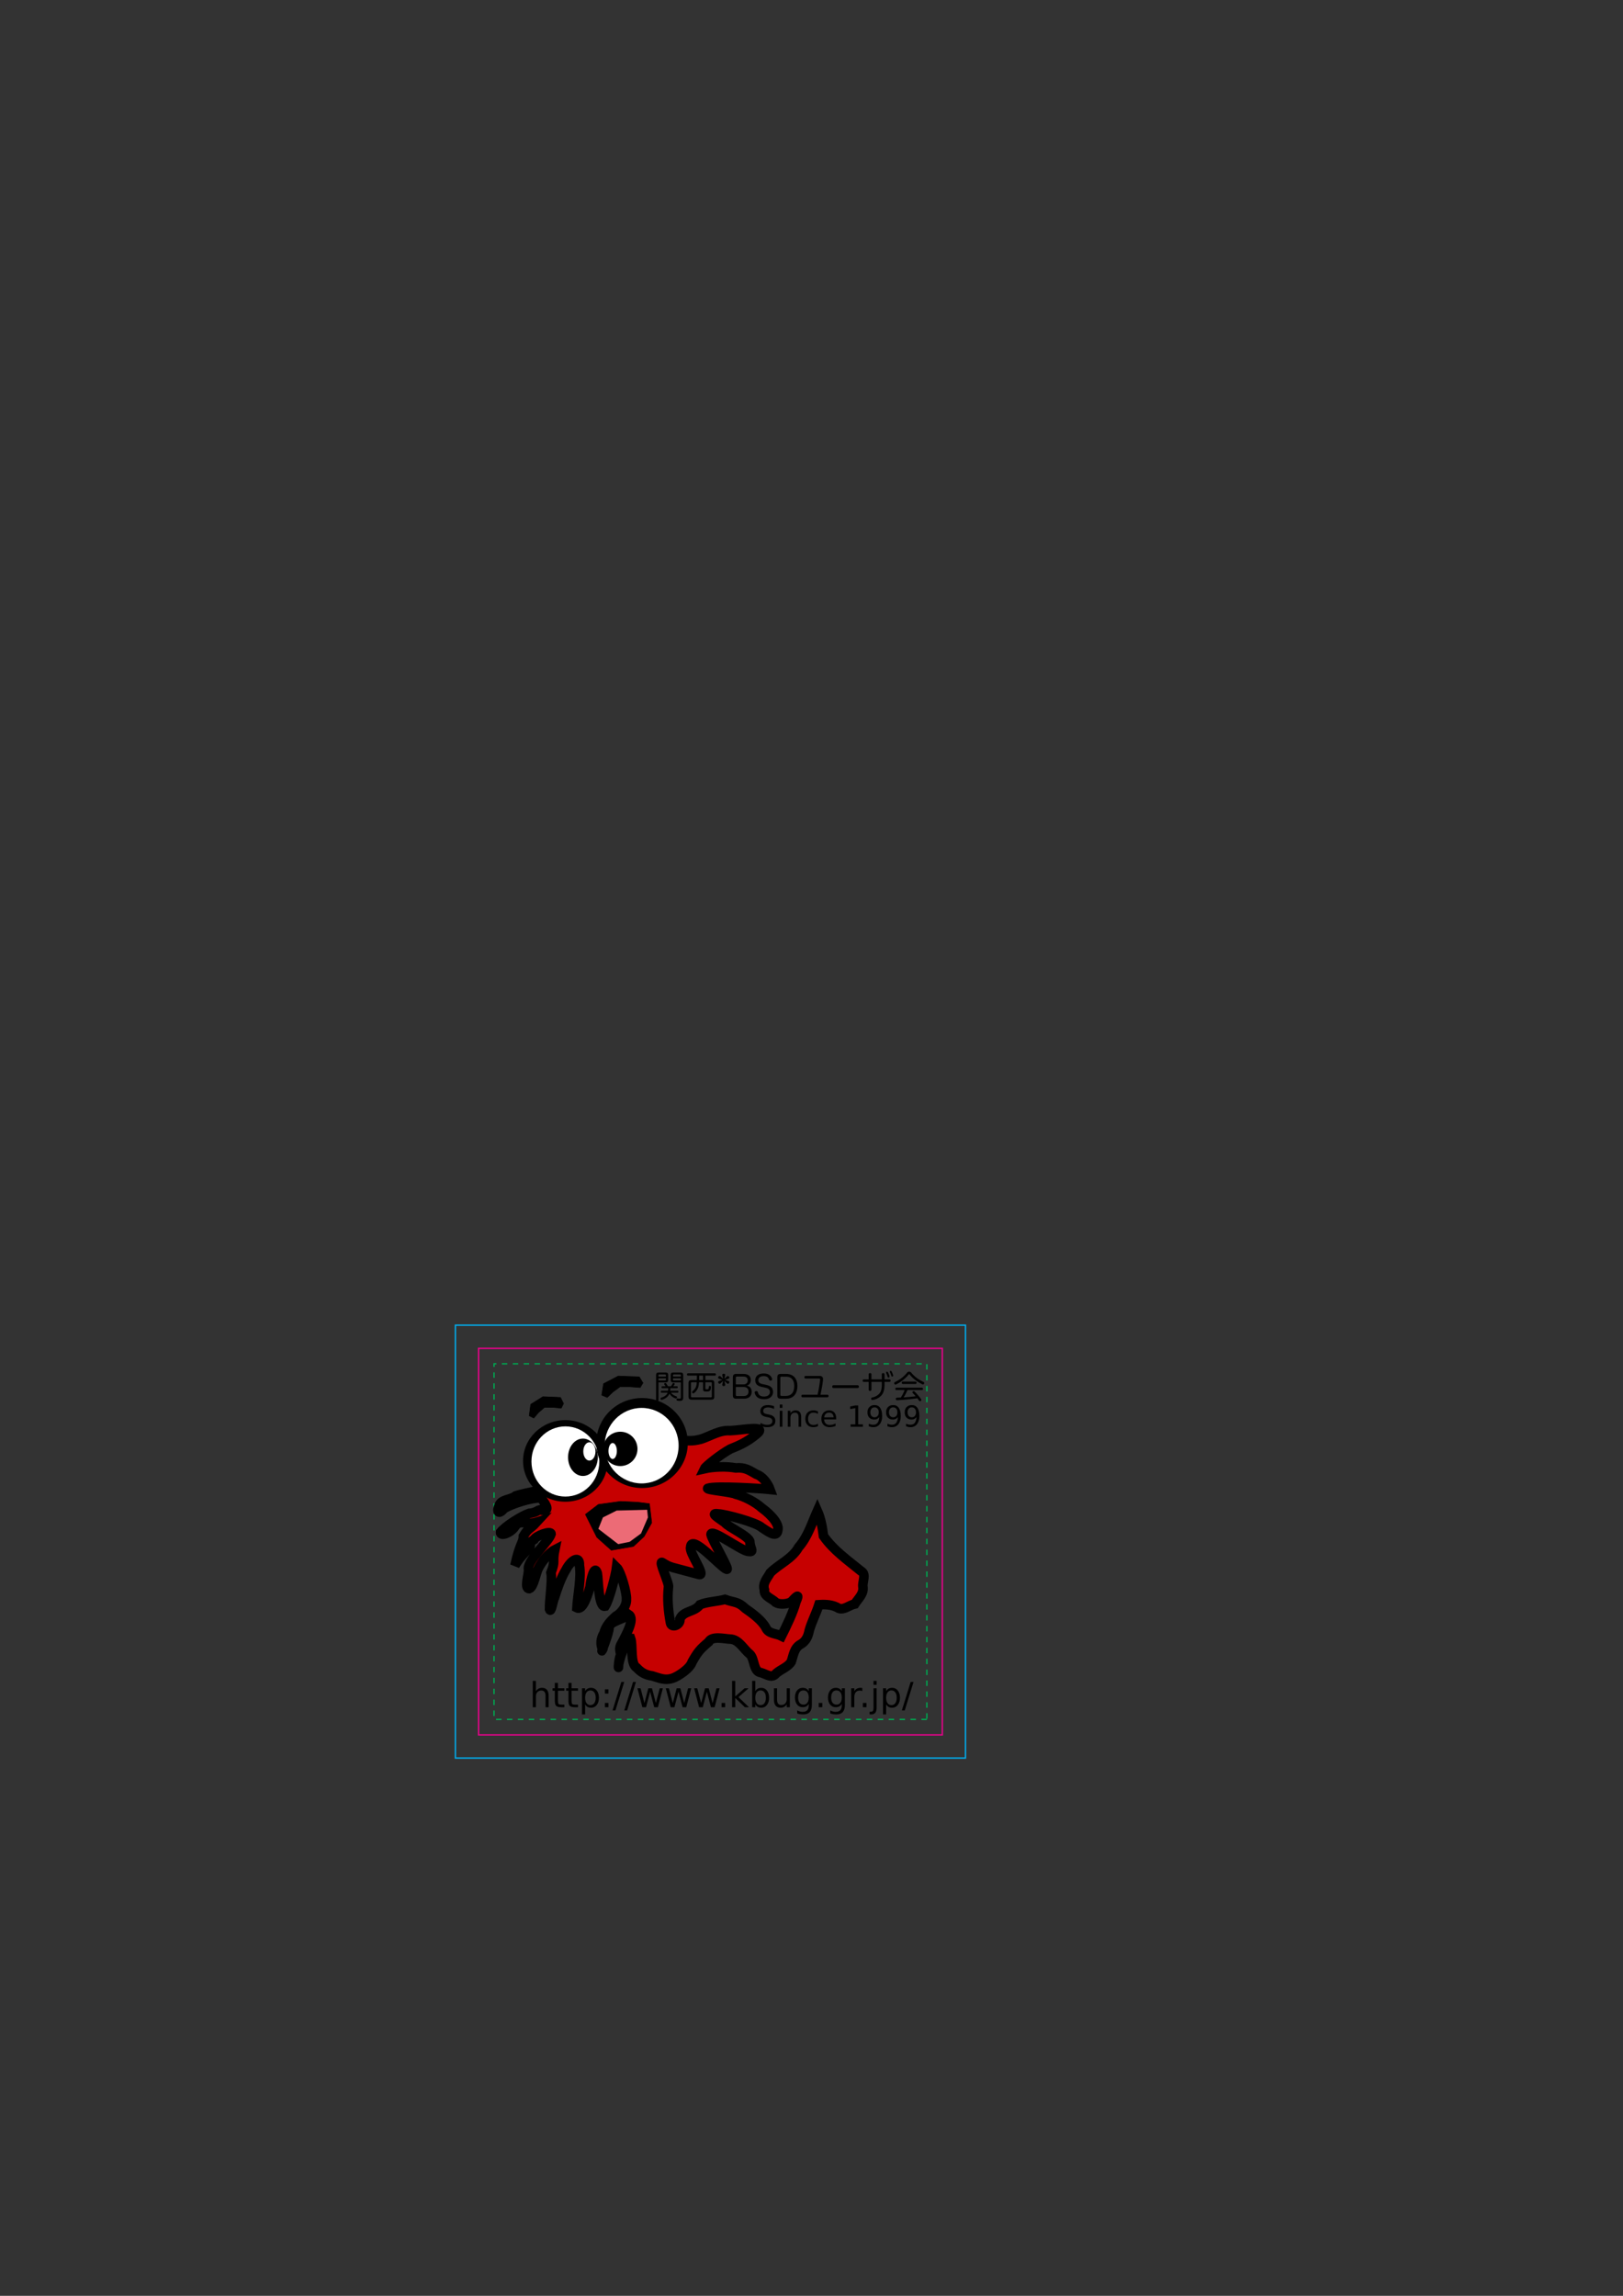 <?xml version="1.0" encoding="UTF-8" standalone="no"?>
<!-- Created with Inkscape (http://www.inkscape.org/) -->

<svg
   xmlns:dc="http://purl.org/dc/elements/1.1/"
   xmlns:cc="http://creativecommons.org/ns#"
   xmlns:rdf="http://www.w3.org/1999/02/22-rdf-syntax-ns#"
   xmlns:svg="http://www.w3.org/2000/svg"
   xmlns="http://www.w3.org/2000/svg"
   xmlns:sodipodi="http://sodipodi.sourceforge.net/DTD/sodipodi-0.dtd"
   xmlns:inkscape="http://www.inkscape.org/namespaces/inkscape"
   width="210mm"
   height="297mm"
   viewBox="0 0 744.094 1052.362"
   id="svg6788"
   version="1.1"
   inkscape:version="0.91 r13725"
   sodipodi:docname="rect_seal.svg">
  <rect x="0" y="0" width="744.094" height="1052.362" fill="#333333" stroke="none"/>
  <defs
     id="defs6790">
    <inkscape:path-effect
       fuse_tolerance="0"
       vertical_pattern="false"
       prop_units="false"
       tang_offset="0"
       normal_offset="0"
       spacing="0"
       scale_y_rel="false"
       copytype="single_stretched"
       is_visible="true"
       effect="skeletal"
       id="path-effect4761"
       prop_scale="1"
       pattern="m 176.777,117.38 1,0" />
  </defs>
  <sodipodi:namedview
     id="base"
     pagecolor="#ffffff"
     bordercolor="#666666"
     borderopacity="1.0"
     inkscape:pageopacity="0.0"
     inkscape:pageshadow="2"
     inkscape:zoom="1.5"
     inkscape:cx="340.99971"
     inkscape:cy="333.33333"
     inkscape:document-units="px"
     inkscape:current-layer="layer1"
     showgrid="false"
     inkscape:window-width="807"
     inkscape:window-height="625"
     inkscape:window-x="966"
     inkscape:window-y="54"
     inkscape:window-maximized="0" />
  <g
     inkscape:label="Layer 1"
     inkscape:groupmode="layer"
     id="layer1">
    <path
       d="m 442.643,805.86 -233.857,0 0,-198.425 233.857,0 0,198.425 z"
       style="fill:none;stroke:#00adef;stroke-width:0.625;stroke-linecap:butt;stroke-linejoin:miter;stroke-miterlimit:10;stroke-dasharray:none;stroke-opacity:1"
       id="path4926"
       inkscape:connector-curvature="0" />
    <path
       d="m 432.013,795.23 -212.599,0 0,-177.165 212.599,0 0,177.165 z"
       style="fill:none;stroke:#ec008c;stroke-width:0.625;stroke-linecap:butt;stroke-linejoin:miter;stroke-miterlimit:10;stroke-dasharray:none;stroke-opacity:1"
       id="path4928"
       inkscape:connector-curvature="0" />
    <path
       d="m 424.927,788.144 -198.425,0 0,-162.994 198.425,0 0,162.994 z"
       style="fill:none;stroke:#00a650;stroke-width:0.625;stroke-linecap:butt;stroke-linejoin:miter;stroke-miterlimit:10;stroke-dasharray:2.5;stroke-dashoffset:0;stroke-opacity:1"
       id="path4930"
       inkscape:connector-curvature="0" />
    <g
       style="display:inline"
       id="g3376"
       transform="matrix(0.534,0,0,0.534,119.418,438.611)">
      <path
         inkscape:connector-curvature="0"
         id="path23"
         sodipodi:nodetypes="cccccccccccccccccccccccccccccccccccccccccccccccccccccccccccccccccccccccccccccccccccsccccccccccccc"
         d="m 225.153,511.24 c -0.048,-4.825 4.844,-8.059 9.672,-10.977 1.422,-3.286 14.596,-8.124 14.711,-4.898 -2.082,6.815 -21.099,23.199 -19.398,30.545 0.427,3.918 -4.123,16.505 0.676,16.453 3.825,-1.428 5.754,-13.954 7.863,-17.717 2.651,-5.221 8.695,-12.991 14.002,-15.708 -2.297,11.216 0.917,9.013 -3.277,19.662 1.33,6.892 -1.406,23.124 -1.242,31.432 1.396,3.901 2.889,-7.613 4.325,-10.159 2.172,-7.229 5.806,-17.426 9.787,-23.755 4.62,-8.878 12.034,-12.608 11.556,-3.815 1.869,10.103 -1.611,26.162 -2.144,36.445 5.328,2.769 9.724,-12.528 11.254,-17.827 0.549,-6.055 3.861,-20.194 6.287,-11.705 0.965,5.729 0.996,29.556 6.651,28.221 3.584,-5.367 9.097,-26.901 9.888,-33.425 3.699,3.574 8.87,22.267 8.435,27.446 0.375,4.926 -3.789,11.664 -9.091,14.5 -4.563,4.085 -8.715,8.443 -10.217,14.563 -2.648,4.505 -3.338,9.15 -1.155,14.002 -2.789,6.227 5.836,-14.233 5.545,-18.696 0.011,-5.451 13.784,-7.632 16.97,-11.181 5.566,3.728 -2.979,18.211 -4.798,22.094 -2.81,5.206 -3.79,5.703 -2.071,12.155 -2.329,4.565 -1.976,14.38 -2.01,9.919 -0.011,-4.146 6.547,-23.914 10.442,-23.752 2.031,5.603 -0.535,21.911 5.171,25.08 3.816,4.173 7.717,6.322 13.38,7.083 6.324,1.908 10.664,4.093 17.257,2.08 4.69,-1.515 15.275,-8.327 17.021,-14.204 4.902,-8.619 6.511,-10.523 14.186,-17.097 2.695,-5.433 13.758,-2.517 18.249,-2.4 7.667,0.116 11.599,8.684 17.227,13.084 4.133,4.32 2.727,14.83 9.314,15.703 4.497,1.178 9.383,5.462 13.134,0.661 4.082,-3.493 10.212,-5.461 12.921,-9.976 1.916,-5.583 2.493,-12.046 8.258,-15.101 4.569,-2.614 6.327,-7.035 7.269,-11.98 2.178,-7.488 5.9,-14.425 8.244,-21.869 6.006,-0.392 11.878,-0.126 17.135,3.13 4.508,1.576 9.118,-2.861 13.668,-3.786 2.965,-4.675 7.896,-8.637 6.981,-14.722 -0.646,-4.444 3.255,-10.863 -1.598,-13.48 -11.386,-9.347 -23.726,-17.9 -32.254,-30.129 -0.975,-7.406 -2.203,-14.748 -5.243,-21.628 -4.801,10.76 -8.203,22.307 -16.14,31.301 -5.481,9.802 -16.526,14.224 -24.247,21.811 -2.541,4.698 -6.975,8.943 -5.093,14.698 -0.735,5.768 6.474,7.251 9.728,10.868 3.526,2.055 9.834,1.444 13.283,-0.5 4.105,-4.462 7.775,-8.221 4.075,-0.054 -2.502,9.38 -8.138,20.773 -12.408,29.36 -4.98,-2.447 -11.101,-1.709 -13.477,-7.174 -3.498,-6.484 -11.634,-12.354 -17.583,-16.499 -6.41,-6.209 -9.4,-4.836 -17.439,-7.786 -6.187,1.675 -15.748,2.121 -21.475,4.548 -4.685,6.56 -13.844,4.892 -17.292,12.132 0.991,5.312 -7.421,8.558 -8.103,3.243 -1.841,-10.03 -2.762,-20.106 -1.713,-30.283 1.117,-3 -9.319,-24.003 -5.091,-21.166 7.686,4.679 5.586,3.067 31.322,10.157 6.619,1.714 -8.904,-19.123 -7.155,-23.363 0.276,-12.294 26.212,17.601 30.735,18.766 4.12,2.538 -12.537,-25.246 -13.265,-29.762 6.6e-4,-5.463 24.686,13.105 31.47,14.461 6.465,1.132 2.133,-2.144 1.934,-7.9 0.166,-4.683 -18.805,-12.915 -21.389,-16.632 -5.915,-4.289 -13.253,-8.619 -5.934,-7.606 6.021,0.18 32.812,7.245 37.623,11.791 4.168,2.564 12.973,9.861 13.688,2.064 1.149,-4.284 -3.955,-11.838 -13.819,-18.987 -5.525,-5.015 -14.905,-9.833 -22.442,-11.79 -2.84,-1.81 -26.018,-3.731 -23.92,-5.017 7.016,-2.376 46.324,0.186 53.495,0.967 -1.702,-4.719 -6.137,-11.243 -11.881,-13.056 -6.246,-3.597 -9.77,-6.066 -17.514,-5.401 -7.714,-1.477 -19.313,-1.084 -26.946,0.655 0.888,-1.908 13.484,-12.127 22.26,-16.933 6.016,-2.486 13.901,-5.357 22.939,-13.108 9.038,-7.751 -13.748,-2.883 -23.103,-2.622 -8.922,-0.71 -16.85,4.669 -25.1,7.315 -8.654,2.262 -10.163,0.86 -19.44,1.298 -20.404,5.555 -38.841,10.292 -57.278,15.028 -18.437,4.736 -25.733,19.303 -46.137,24.859 -6.705,0.744 -29.786,5.336 -36.068,7.42 -4.998,3.977 -13.145,2.53 -14.733,9.441 -2.116,5.974 1.538,5.71 4.434,1.632 6.893,-4.271 23.627,-9.564 31.948,-9.317 1.877,2.939 9.355,11.527 1.282,10.803 -3.22,-2.03 -4.155,2.033 -11.467,2.501 -6.688,2.27 -20.479,11.005 -24.552,16.188 -0.458,4.024 9.053,0.58 12.499,-5.082 4.047,-6.206 10.011,-0.871 18.304,-3.438 -5.965,6.528 -6.761,4.423 -11.217,11.933 -0.066,6.073 -2.982,5.467 -7.268,25.157 8.533,-14.007 15.348,-14.202 12.586,-19.714"
         style="fill:#c60000;fill-opacity:1;fill-rule:evenodd;stroke:#000000;stroke-width:8.21;stroke-linecap:butt;stroke-linejoin:miter;stroke-miterlimit:4;stroke-dasharray:none;stroke-opacity:1" />
      <ellipse
         ry="16.057"
         rx="12.78"
         cy="433.241"
         cx="274.635"
         id="path2381"
         style="fill:#000000;fill-opacity:1" />
      <g
         transform="matrix(0.463,0,0,0.463,189.106,247.35)"
         id="g3215">
        <g
           id="g3207">
          <g
             transform="translate(2.0285276e-6,8.2715815e-8)"
             id="g3175">
            <ellipse
               ry="30.406"
               rx="27.577"
               cy="399.703"
               cx="191.626"
               style="display:inline;fill:#000000;fill-opacity:1"
               id="path3169"
               transform="matrix(2.846,0,0,2.488,-388.419,-594.199)" />
            <ellipse
               ry="30.406"
               rx="27.577"
               cy="399.703"
               cx="191.626"
               style="display:inline;fill:#ffffff;fill-opacity:1"
               id="path3173"
               transform="matrix(2.282,0,0,2.14,-280.322,-454.061)" />
          </g>
          <g
             transform="translate(7.071,-16.971)"
             id="g3179">
            <ellipse
               ry="30.406"
               rx="27.577"
               cy="399.703"
               cx="191.626"
               style="fill:#000000;fill-opacity:1"
               id="path3157"
               transform="matrix(1,0,0,1.14,-9.192,-45.166)" />
            <ellipse
               ry="30.406"
               rx="27.577"
               cy="399.703"
               cx="191.626"
               style="display:inline;fill:#ffffff;fill-opacity:1"
               id="path3167"
               transform="matrix(0.41,0,0,0.558,115.839,176.613)"
               inkscape:transform-center-x="67.882244"
               inkscape:transform-center-y="16.970566" />
          </g>
        </g>
        <g
           id="g3199">
          <g
             id="g3195">
            <ellipse
               ry="30.406"
               rx="27.577"
               cy="399.703"
               cx="191.626"
               style="display:inline;fill:#000000;fill-opacity:1"
               id="path3171"
               transform="matrix(3.077,0,0,2.744,-290.512,-729.683)" />
            <ellipse
               ry="30.406"
               rx="27.577"
               cy="399.703"
               cx="191.626"
               style="display:inline;fill:#ffffff;fill-opacity:1"
               id="path3183"
               transform="matrix(2.487,0,0,2.302,-178.209,-548.12)" />
          </g>
          <g
             transform="translate(-4.243,1.414)"
             id="g3189">
            <ellipse
               ry="30.406"
               rx="27.577"
               cy="399.703"
               cx="191.626"
               style="fill:#000000;fill-opacity:1"
               id="path3163"
               transform="matrix(1.154,0,0,1.047,41.937,-41.925)" />
            <ellipse
               ry="30.406"
               rx="27.577"
               cy="399.703"
               cx="191.626"
               style="fill:#ffffff;fill-opacity:1"
               id="path3165"
               transform="matrix(0.282,0,0,0.488,194.853,185.407)"
               inkscape:transform-center-x="46.669035"
               inkscape:transform-center-y="14.84926" />
          </g>
        </g>
      </g>
      <path
         inkscape:connector-curvature="0"
         id="path3231"
         d="m 260.216,383.431 -2.622,-5.243 -15.074,-0.655 -10.486,6.554 -1.311,9.831 3.932,1.966 3.932,-4.588 5.243,-4.588 7.209,0 7.209,0.655 1.966,-3.932 z"
         style="display:inline;fill:#000000;fill-opacity:1;fill-rule:evenodd;stroke:#000000;stroke-width:0.463px;stroke-linecap:butt;stroke-linejoin:miter;stroke-opacity:1" />
      <path
         inkscape:connector-curvature="0"
         inkscape:original-d="m 328.35534,365.74276 -3.14203,-5.23077 -18.06669,-0.65384 -12.56816,6.53845 -1.57101,9.8077 4.71305,1.96153 4.71306,-4.57693 6.28407,-4.57691 8.6406,0 8.64059,0.65384 2.35652,-3.92307 z"
         inkscape:path-effect="#path-effect4761"
         id="path3236"
         d="m 328.355,365.743 c -1.047,-1.744 -2.095,-3.487 -3.142,-5.231 -6.022,-0.218 -12.044,-0.436 -18.067,-0.654 0,0 0,0 0,0 -4.189,2.179 -8.379,4.359 -12.568,6.538 -0.524,3.269 -1.047,6.538 -1.571,9.808 1.571,0.654 3.142,1.308 4.713,1.962 1.571,-1.526 3.142,-3.051 4.713,-4.577 0,0 0,0 0,0 2.095,-1.526 4.189,-3.051 6.284,-4.577 0,0 0,0 0,0 2.88,0 5.76,0 8.641,0 0,0 0,0 0,0 2.88,0.218 5.76,0.436 8.641,0.654 0.786,-1.308 1.571,-2.615 2.357,-3.923 z"
         style="display:inline;fill:#000000;fill-opacity:1;fill-rule:evenodd;stroke:#000000;stroke-width:0.507px;stroke-linecap:butt;stroke-linejoin:miter;stroke-opacity:1" />
      <g
         transform="matrix(0.463,0,0,0.463,342.468,236.864)"
         id="g3244">
        <path
           inkscape:connector-curvature="0"
           style="fill:#000000;fill-opacity:1;fill-rule:evenodd;stroke:#000000;stroke-width:1px;stroke-linecap:butt;stroke-linejoin:miter;stroke-opacity:1"
           d="m -137.179,522.032 24.042,-18.385 41.012,-5.657 31.113,1.414 22.627,2.828 4.243,35.355 -14.142,25.456 -19.799,18.385 -41.012,7.071 -26.87,-24.042 -21.213,-42.426 z"
           id="path3240"
           sodipodi:nodetypes="ccccccccccc" />
        <path
           inkscape:connector-curvature="0"
           style="fill:#ec6b76;fill-opacity:1;fill-rule:evenodd;stroke:none;stroke-width:1px;stroke-linecap:butt;stroke-linejoin:miter;stroke-opacity:1"
           d="m -113.137,548.902 8.485,-21.213 25.456,-12.728 56.569,-1.414 1.414,14.142 -12.728,29.698 -21.213,15.556 -21.213,4.243 -36.77,-28.284 z"
           id="path3242"
           sodipodi:nodetypes="ccccccccc" />
      </g>
    </g>
    <g
       transform="matrix(1.25,0,0,1.25,-400.042,871.548)"
       style="font-style:normal;font-variant:normal;font-weight:normal;font-stretch:normal;font-size:11.66px;line-height:125%;font-family:'ヒラギノ丸ゴ ProN';-inkscape-font-specification:'ヒラギノ丸ゴ ProN';letter-spacing:0px;word-spacing:0px;display:inline;fill:#000000;fill-opacity:1;stroke:none;stroke-width:1px;stroke-linecap:butt;stroke-linejoin:miter;stroke-opacity:1"
       id="text3404">
      <path
         inkscape:connector-curvature="0"
         d="m 568.549,-186.54 c 0.198,0 0.315,-0.128 0.315,-0.35 0,-0.222 -0.117,-0.35 -0.315,-0.35 l -2.705,0 c 0.047,-0.315 0.058,-0.641 0.07,-0.956 l 2.402,0 c 0.187,0 0.303,-0.128 0.303,-0.35 0,-0.21 -0.117,-0.338 -0.303,-0.338 l -1.341,0 c 0.187,-0.233 0.35,-0.49 0.466,-0.7 0.035,-0.058 0.047,-0.117 0.047,-0.163 0,-0.14 -0.105,-0.245 -0.268,-0.303 -0.058,-0.012 -0.117,-0.023 -0.163,-0.023 -0.14,0 -0.257,0.07 -0.338,0.233 -0.128,0.28 -0.326,0.606 -0.595,0.956 l -1.119,0 c -0.187,-0.361 -0.396,-0.723 -0.606,-0.991 -0.093,-0.128 -0.21,-0.198 -0.35,-0.198 -0.058,0 -0.117,0.012 -0.187,0.047 -0.14,0.058 -0.222,0.152 -0.222,0.28 0,0.07 0.035,0.152 0.093,0.245 0.117,0.152 0.28,0.373 0.431,0.618 l -1.189,0 c -0.198,0 -0.315,0.128 -0.315,0.338 0,0.222 0.117,0.35 0.315,0.35 l 2.169,0 c -0.023,0.315 -0.035,0.641 -0.082,0.956 l -2.355,0 c -0.198,0 -0.315,0.128 -0.315,0.35 0,0.222 0.117,0.35 0.315,0.35 l 2.18,0 c -0.082,0.21 -0.163,0.396 -0.28,0.56 -0.361,0.536 -1.119,1.014 -2.006,1.259 -0.21,0.047 -0.315,0.187 -0.315,0.361 0,0.058 0.012,0.117 0.035,0.175 0.07,0.187 0.198,0.28 0.373,0.28 0.07,0 0.14,-0.012 0.21,-0.035 0.979,-0.315 1.842,-0.863 2.344,-1.632 0.128,-0.187 0.233,-0.385 0.315,-0.606 0.536,0.851 1.283,1.399 2.18,1.737 0.07,0.023 0.14,0.035 0.198,0.035 0.163,0 0.28,-0.082 0.361,-0.257 0.035,-0.07 0.047,-0.128 0.047,-0.198 0,-0.152 -0.093,-0.303 -0.303,-0.361 -0.688,-0.198 -1.423,-0.641 -1.936,-1.318 l 2.437,0 z m -6.996,-3.766 2.612,0 c 0.653,0 0.944,-0.245 0.944,-0.84 l 0,-1.936 c 0,-0.595 -0.291,-0.84 -0.944,-0.84 l -2.542,0 c -0.665,0 -0.956,0.28 -0.956,0.886 l 0,9.27 c 0,0.233 0.187,0.35 0.443,0.35 0.28,0 0.443,-0.117 0.443,-0.35 l 0,-6.541 z m 0,-0.688 0,-0.793 2.728,0 0,0.501 c 0,0.21 -0.128,0.291 -0.35,0.291 l -2.379,0 z m 2.728,-1.458 -2.728,0 0,-0.466 c 0,-0.222 0.093,-0.303 0.315,-0.303 l 2.064,0 c 0.222,0 0.35,0.082 0.35,0.303 l 0,0.466 z m 5.469,2.145 0,5.457 c 0,0.385 -0.07,0.501 -0.478,0.501 -0.187,0 -0.431,-0.023 -0.653,-0.07 -0.035,-0.012 -0.07,-0.012 -0.105,-0.012 -0.175,0 -0.315,0.128 -0.35,0.326 0,0.035 0,0.058 0,0.093 0,0.222 0.128,0.361 0.326,0.408 0.291,0.058 0.653,0.07 0.956,0.07 0.805,0 1.166,-0.326 1.166,-1.108 l 0,-8.395 c 0,-0.606 -0.28,-0.886 -0.956,-0.886 l -2.658,0 c -0.665,0 -0.956,0.245 -0.956,0.84 l 0,1.936 c 0,0.595 0.291,0.84 0.956,0.84 l 2.752,0 z m 0,-0.688 -2.519,0 c -0.21,0 -0.35,-0.082 -0.35,-0.291 l 0,-0.501 2.868,0 0,0.793 z m 0,-1.458 -2.868,0 0,-0.466 c 0,-0.222 0.14,-0.303 0.35,-0.303 l 2.192,0 c 0.222,0 0.326,0.082 0.326,0.303 l 0,0.466 z"
         id="path8412" />
      <path
         inkscape:connector-curvature="0"
         d="m 575.638,-192.801 c 0,0.548 -0.012,1.096 -0.023,1.644 l -1.959,0 c -0.723,0 -1.084,0.291 -1.084,1.003 l 0,5.177 c 0,0.7 0.361,1.003 1.084,1.003 l 7.276,0 c 0.735,0 1.084,-0.303 1.084,-1.003 l 0,-5.177 c 0,-0.711 -0.35,-1.003 -1.084,-1.003 l -2.192,0 0,-1.644 3.545,0 c 0.198,0 0.315,-0.187 0.315,-0.42 0,-0.233 -0.117,-0.42 -0.315,-0.42 l -9.946,0 c -0.198,0 -0.326,0.198 -0.326,0.431 0,0.222 0.128,0.408 0.326,0.408 l 3.3,0 z m 2.25,0 0,1.644 -1.423,0 c 0.012,-0.548 0.023,-1.096 0.023,-1.644 l 1.399,0 z m -2.297,2.437 c -0.07,1.026 -0.198,1.504 -0.431,1.982 -0.233,0.478 -0.665,0.956 -1.096,1.283 -0.14,0.093 -0.21,0.233 -0.21,0.361 0,0.093 0.035,0.187 0.093,0.268 0.105,0.117 0.222,0.175 0.35,0.175 0.117,0 0.222,-0.035 0.338,-0.117 0.536,-0.396 0.956,-0.944 1.283,-1.609 0.268,-0.536 0.431,-1.131 0.501,-2.344 l 1.469,0 0,2.542 c 0,0.676 0.245,0.875 1.329,0.875 0.735,0 1.084,-0.117 1.329,-0.478 0.163,-0.245 0.233,-0.711 0.245,-1.213 0,-0.222 -0.128,-0.35 -0.361,-0.373 -0.023,0 -0.035,0 -0.058,0 -0.198,0 -0.338,0.117 -0.35,0.303 -0.012,0.291 -0.035,0.56 -0.105,0.711 -0.082,0.175 -0.257,0.233 -0.63,0.233 -0.49,0 -0.548,-0.047 -0.548,-0.326 l 0,-2.274 2.006,0 c 0.257,0 0.385,0.082 0.385,0.338 l 0,4.851 c 0,0.268 -0.128,0.35 -0.385,0.35 l -6.903,0 c -0.257,0 -0.385,-0.082 -0.385,-0.35 l 0,-4.851 c 0,-0.257 0.128,-0.338 0.385,-0.338 l 1.749,0 z"
         id="path8414" />
      <path
         inkscape:connector-curvature="0"
         d="m 585.013,-191.227 -1.294,0.431 c -0.175,0.07 -0.268,0.245 -0.268,0.443 0,0.093 0.023,0.187 0.07,0.28 0.105,0.163 0.291,0.268 0.478,0.268 0.093,0 0.187,-0.035 0.268,-0.105 l 0.991,-0.968 -0.315,1.434 c -0.012,0.023 -0.012,0.047 -0.012,0.07 0,0.233 0.245,0.42 0.548,0.42 0.315,0 0.56,-0.187 0.56,-0.42 0,-0.023 0,-0.047 -0.012,-0.07 l -0.326,-1.434 1.003,0.968 c 0.082,0.07 0.175,0.105 0.28,0.105 0.175,0 0.361,-0.093 0.466,-0.268 0.047,-0.082 0.07,-0.187 0.07,-0.28 0,-0.198 -0.093,-0.385 -0.268,-0.443 l -1.306,-0.431 1.329,-0.443 c 0.163,-0.058 0.257,-0.222 0.257,-0.408 0,-0.105 -0.023,-0.21 -0.082,-0.303 -0.105,-0.163 -0.28,-0.257 -0.443,-0.257 -0.117,0 -0.222,0.035 -0.303,0.117 l -1.003,0.944 0.326,-1.411 c 0.012,-0.023 0.012,-0.047 0.012,-0.07 0,-0.233 -0.245,-0.42 -0.56,-0.42 -0.303,0 -0.548,0.187 -0.548,0.408 0,0.035 0,0.058 0.012,0.082 l 0.315,1.411 -1.003,-0.968 c -0.082,-0.07 -0.175,-0.105 -0.28,-0.105 -0.175,0 -0.373,0.105 -0.466,0.257 -0.047,0.093 -0.07,0.198 -0.07,0.291 0,0.187 0.082,0.361 0.245,0.42 l 1.329,0.455 z"
         id="path8416" />
      <path
         inkscape:connector-curvature="0"
         d="m 592.887,-184.325 c 1.796,0 2.833,-0.933 2.833,-2.519 0,-1.259 -0.606,-2.029 -1.796,-2.274 1.003,-0.326 1.481,-0.979 1.481,-2.087 0,-1.399 -0.968,-2.204 -2.647,-2.204 l -2.752,0 c -0.828,0 -1.178,0.361 -1.178,1.259 l 0,6.576 c 0,0.886 0.35,1.248 1.178,1.248 l 2.88,0 z m -2.973,-5.247 0,-2.495 c 0,-0.233 0.117,-0.373 0.338,-0.373 l 2.425,0 c 1.061,0 1.609,0.466 1.609,1.376 0,0.933 -0.583,1.492 -1.586,1.492 l -2.787,0 z m 0,0.956 2.822,0 c 1.189,0 1.831,0.571 1.831,1.667 0,1.073 -0.63,1.656 -1.807,1.656 l -2.472,0 c -0.257,0 -0.373,-0.128 -0.373,-0.385 l 0,-2.938 z"
         id="path8418" />
      <path
         inkscape:connector-curvature="0"
         d="m 599.89,-189.641 c -1.306,-0.257 -1.714,-0.688 -1.714,-1.527 0,-0.77 0.618,-1.446 1.971,-1.446 1.294,0 1.784,0.653 1.971,1.318 0.093,0.245 0.303,0.338 0.513,0.338 0.07,0 0.14,-0.012 0.198,-0.023 0.233,-0.047 0.431,-0.222 0.431,-0.466 0,-0.058 -0.012,-0.117 -0.035,-0.175 -0.257,-0.84 -0.979,-1.959 -3.078,-1.959 -2.192,0 -3.102,1.189 -3.102,2.414 0,1.527 0.793,2.192 2.542,2.554 l 0.933,0.198 c 1.376,0.28 1.901,0.7 1.901,1.656 0,1.003 -0.828,1.644 -2.157,1.644 -1.702,0 -2.087,-0.875 -2.297,-1.656 -0.07,-0.245 -0.291,-0.35 -0.513,-0.35 -0.07,0 -0.128,0.012 -0.198,0.023 -0.245,0.058 -0.443,0.233 -0.443,0.49 0,0.047 0.012,0.093 0.023,0.152 0.28,0.944 0.828,2.32 3.486,2.32 2.087,0 3.241,-1.131 3.241,-2.635 0,-1.691 -0.991,-2.309 -2.81,-2.693 l -0.863,-0.175 z"
         id="path8420" />
      <path
         inkscape:connector-curvature="0"
         d="m 605.135,-185.572 c 0,0.886 0.361,1.248 1.189,1.248 l 2.075,0 c 2.554,0 4.093,-1.737 4.093,-4.641 0,-2.81 -1.516,-4.442 -4.093,-4.442 l -2.075,0 c -0.828,0 -1.189,0.361 -1.189,1.259 l 0,6.576 z m 1.108,-6.448 c 0,-0.245 0.163,-0.385 0.385,-0.385 l 1.749,0 c 1.924,0 2.962,1.224 2.962,3.451 0,2.274 -1.108,3.615 -2.997,3.615 l -1.726,0 c -0.233,0 -0.373,-0.128 -0.373,-0.396 l 0,-6.285 z"
         id="path8422" />
      <path
         inkscape:connector-curvature="0"
         d="m 620.975,-185.794 c 0.408,-1.912 0.77,-3.883 0.921,-5.469 0.012,-0.082 0.012,-0.152 0.012,-0.222 0,-0.35 -0.082,-0.618 -0.291,-0.851 -0.198,-0.222 -0.513,-0.338 -0.933,-0.338 l -5.235,0 c -0.233,0 -0.396,0.245 -0.396,0.49 0,0.257 0.163,0.466 0.396,0.466 l 4.909,0 c 0.338,0 0.466,0.058 0.466,0.35 0,0.058 0,0.117 -0.012,0.175 -0.152,1.481 -0.455,3.393 -0.909,5.399 l -5.55,0 c -0.233,0 -0.396,0.222 -0.396,0.478 0,0.245 0.163,0.478 0.396,0.478 l 9.176,0 c 0.245,0 0.408,-0.233 0.408,-0.478 0,-0.257 -0.163,-0.478 -0.408,-0.478 l -2.554,0 z"
         id="path8424" />
      <path
         inkscape:connector-curvature="0"
         d="m 634.594,-188.242 c 0.291,0 0.455,-0.187 0.455,-0.501 0,-0.303 -0.163,-0.525 -0.466,-0.525 l -8.85,0 c -0.303,0 -0.466,0.222 -0.466,0.525 0,0.315 0.163,0.501 0.455,0.501 l 8.873,0 z"
         id="path8426" />
      <path
         inkscape:connector-curvature="0"
         d="m 638.651,-191.402 -1.784,0 c -0.315,0 -0.443,0.187 -0.443,0.443 0,0.257 0.128,0.466 0.431,0.466 l 1.796,0 0,2.868 c 0,0.291 0.187,0.443 0.49,0.443 0.291,0 0.513,-0.152 0.513,-0.443 l 0,-2.868 3.813,0 0,1.049 c 0,1.376 -0.222,2.297 -0.688,2.973 -0.56,0.816 -1.679,1.504 -2.822,1.702 -0.268,0.047 -0.42,0.198 -0.42,0.443 0,0.035 0,0.07 0.012,0.117 0.047,0.233 0.198,0.361 0.455,0.361 0.047,0 0.093,0 0.152,-0.012 1.434,-0.245 2.728,-1.003 3.451,-2.052 0.56,-0.816 0.851,-1.924 0.851,-3.335 l 0,-1.248 1.796,0 c 0.303,0 0.431,-0.21 0.431,-0.466 0,-0.257 -0.128,-0.455 -0.443,-0.455 l -1.784,0 0,-1.854 c 0,-0.28 -0.222,-0.443 -0.513,-0.443 -0.303,0 -0.478,0.163 -0.478,0.443 l 0,1.854 -3.813,0 0,-1.854 c 0,-0.28 -0.222,-0.443 -0.513,-0.443 -0.303,0 -0.49,0.163 -0.49,0.443 l 0,1.866 z m 6.436,-2.285 c 0.198,0.396 0.373,0.886 0.513,1.376 0.047,0.163 0.175,0.245 0.315,0.245 0.21,0 0.373,-0.128 0.373,-0.303 0,-0.117 -0.012,-0.21 -0.047,-0.326 -0.105,-0.396 -0.315,-0.898 -0.525,-1.306 -0.07,-0.14 -0.21,-0.222 -0.361,-0.222 -0.198,0 -0.338,0.128 -0.338,0.291 0,0.07 0.035,0.187 0.07,0.245 z m 1.353,-0.361 c 0.187,0.338 0.396,0.898 0.501,1.283 0.058,0.21 0.14,0.303 0.315,0.303 0.21,0 0.35,-0.117 0.35,-0.326 0,-0.117 -0.012,-0.187 -0.035,-0.268 -0.105,-0.361 -0.326,-0.933 -0.536,-1.294 -0.07,-0.128 -0.175,-0.187 -0.326,-0.187 -0.163,0 -0.315,0.117 -0.315,0.28 0,0.105 0.023,0.163 0.047,0.21 z"
         id="path8428" />
      <path
         inkscape:connector-curvature="0"
         d="m 658.205,-187.508 c 0.222,0 0.338,-0.175 0.338,-0.431 0,-0.245 -0.117,-0.42 -0.338,-0.42 l -9.445,0 c -0.21,0 -0.338,0.175 -0.338,0.431 0,0.245 0.128,0.42 0.338,0.42 l 3.09,0 c -0.373,0.968 -0.851,1.889 -1.411,2.763 -0.49,0.023 -0.991,0.047 -1.481,0.058 -0.245,0.012 -0.373,0.175 -0.373,0.443 0,0.012 0,0.023 0,0.035 0.012,0.28 0.21,0.443 0.443,0.443 0.012,0 0.012,0 0.023,0 2.46,-0.14 5.13,-0.361 7.439,-0.723 0.233,0.303 0.455,0.606 0.641,0.886 0.082,0.117 0.21,0.175 0.35,0.175 0.093,0 0.21,-0.035 0.303,-0.105 0.117,-0.093 0.187,-0.222 0.187,-0.361 0,-0.082 -0.023,-0.175 -0.082,-0.245 -0.63,-0.886 -1.586,-2.017 -2.425,-2.822 -0.082,-0.093 -0.198,-0.128 -0.315,-0.128 -0.105,0 -0.21,0.035 -0.315,0.117 -0.105,0.07 -0.163,0.175 -0.163,0.291 0,0.082 0.035,0.175 0.105,0.245 0.361,0.361 0.746,0.781 1.108,1.213 -1.469,0.21 -2.95,0.338 -4.431,0.431 0.56,-0.863 1.003,-1.784 1.434,-2.717 l 5.317,0 z m -5.399,-6.471 c -1.166,1.527 -2.717,2.682 -4.536,3.556 -0.175,0.082 -0.291,0.257 -0.291,0.431 0,0.07 0.023,0.14 0.058,0.21 0.105,0.187 0.257,0.28 0.42,0.28 0.07,0 0.128,-0.012 0.198,-0.047 1.912,-0.898 3.65,-2.32 4.687,-3.696 0.047,-0.047 0.093,-0.082 0.14,-0.082 0.047,0 0.093,0.035 0.152,0.093 1.143,1.481 2.81,2.705 4.629,3.603 0.105,0.058 0.21,0.082 0.303,0.082 0.175,0 0.315,-0.105 0.396,-0.291 0.035,-0.07 0.047,-0.14 0.047,-0.21 0,-0.175 -0.093,-0.338 -0.28,-0.431 -1.749,-0.816 -3.381,-1.971 -4.571,-3.498 -0.152,-0.175 -0.42,-0.268 -0.676,-0.268 -0.268,0 -0.525,0.093 -0.676,0.268 z m -1.714,3.381 c -0.21,0 -0.326,0.198 -0.326,0.431 0,0.233 0.117,0.431 0.326,0.431 l 4.792,0 c 0.21,0 0.326,-0.198 0.326,-0.431 0,-0.233 -0.117,-0.431 -0.326,-0.431 l -4.792,0 z"
         id="path8430" />
    </g>
    <g
       transform="matrix(1.25,0,0,1.25,-400.042,871.548)"
       style="font-style:normal;font-weight:normal;font-size:12.712px;line-height:125%;font-family:sans-serif;letter-spacing:0px;word-spacing:0px;fill:#000000;fill-opacity:1;stroke:none;stroke-width:1px;stroke-linecap:butt;stroke-linejoin:miter;stroke-opacity:1"
       id="text6858">
      <path
         inkscape:connector-curvature="0"
         d="m 521.262,-75.384 0,4.196 -1.142,0 0,-4.159 q 0,-0.987 -0.385,-1.477 -0.385,-0.49 -1.154,-0.49 -0.925,0 -1.459,0.59 -0.534,0.59 -0.534,1.608 l 0,3.929 -1.148,0 0,-9.658 1.148,0 0,3.786 q 0.41,-0.627 0.962,-0.937 0.559,-0.31 1.285,-0.31 1.198,0 1.812,0.745 0.614,0.739 0.614,2.179 z"
         id="path8348" />
      <path
         inkscape:connector-curvature="0"
         d="m 524.682,-80.113 0,1.974 2.352,0 0,0.888 -2.352,0 0,3.774 q 0,0.85 0.23,1.092 0.236,0.242 0.95,0.242 l 1.173,0 0,0.956 -1.173,0 q -1.322,0 -1.825,-0.49 -0.503,-0.497 -0.503,-1.8 l 0,-3.774 -0.838,0 0,-0.888 0.838,0 0,-1.974 1.148,0 z"
         id="path8350" />
      <path
         inkscape:connector-curvature="0"
         d="m 529.672,-80.113 0,1.974 2.352,0 0,0.888 -2.352,0 0,3.774 q 0,0.85 0.23,1.092 0.236,0.242 0.95,0.242 l 1.173,0 0,0.956 -1.173,0 q -1.322,0 -1.825,-0.49 -0.503,-0.497 -0.503,-1.8 l 0,-3.774 -0.838,0 0,-0.888 0.838,0 0,-1.974 1.148,0 z"
         id="path8352" />
      <path
         inkscape:connector-curvature="0"
         d="m 534.638,-72.231 0,3.687 -1.148,0 0,-9.596 1.148,0 0,1.055 q 0.36,-0.621 0.906,-0.919 0.552,-0.304 1.316,-0.304 1.266,0 2.054,1.006 0.794,1.006 0.794,2.644 0,1.639 -0.794,2.644 -0.788,1.006 -2.054,1.006 -0.763,0 -1.316,-0.298 -0.546,-0.304 -0.906,-0.925 z m 3.886,-2.427 q 0,-1.26 -0.521,-1.974 -0.515,-0.72 -1.421,-0.72 -0.906,0 -1.428,0.72 -0.515,0.714 -0.515,1.974 0,1.26 0.515,1.98 0.521,0.714 1.428,0.714 0.906,0 1.421,-0.714 0.521,-0.72 0.521,-1.98 z"
         id="path8354" />
      <path
         inkscape:connector-curvature="0"
         d="m 541.893,-72.764 1.31,0 0,1.577 -1.31,0 0,-1.577 z m 0,-4.997 1.31,0 0,1.577 -1.31,0 0,-1.577 z"
         id="path8356" />
      <path
         inkscape:connector-curvature="0"
         d="m 547.927,-80.455 1.055,0 -3.228,10.446 -1.055,0 3.228,-10.446 z"
         id="path8358" />
      <path
         inkscape:connector-curvature="0"
         d="m 552.222,-80.455 1.055,0 -3.228,10.446 -1.055,0 3.228,-10.446 z"
         id="path8360" />
      <path
         inkscape:connector-curvature="0"
         d="m 553.823,-78.14 1.142,0 1.428,5.425 1.421,-5.425 1.347,0 1.428,5.425 1.421,-5.425 1.142,0 -1.819,6.952 -1.347,0 -1.496,-5.698 -1.502,5.698 -1.347,0 -1.819,-6.952 z"
         id="path8362" />
      <path
         inkscape:connector-curvature="0"
         d="m 564.226,-78.14 1.142,0 1.428,5.425 1.421,-5.425 1.347,0 1.428,5.425 1.421,-5.425 1.142,0 -1.819,6.952 -1.347,0 -1.496,-5.698 -1.502,5.698 -1.347,0 -1.819,-6.952 z"
         id="path8364" />
      <path
         inkscape:connector-curvature="0"
         d="m 574.629,-78.14 1.142,0 1.428,5.425 1.421,-5.425 1.347,0 1.428,5.425 1.421,-5.425 1.142,0 -1.819,6.952 -1.347,0 -1.496,-5.698 -1.502,5.698 -1.347,0 -1.819,-6.952 z"
         id="path8366" />
      <path
         inkscape:connector-curvature="0"
         d="m 584.702,-72.764 1.31,0 0,1.577 -1.31,0 0,-1.577 z"
         id="path8368" />
      <path
         inkscape:connector-curvature="0"
         d="m 588.557,-80.846 1.148,0 0,5.704 3.408,-2.998 1.459,0 -3.687,3.252 3.842,3.699 -1.49,0 -3.532,-3.395 0,3.395 -1.148,0 0,-9.658 z"
         id="path8370" />
      <path
         inkscape:connector-curvature="0"
         d="m 600.94,-74.658 q 0,-1.26 -0.521,-1.974 -0.515,-0.72 -1.421,-0.72 -0.906,0 -1.428,0.72 -0.515,0.714 -0.515,1.974 0,1.26 0.515,1.98 0.521,0.714 1.428,0.714 0.906,0 1.421,-0.714 0.521,-0.72 0.521,-1.98 z m -3.886,-2.427 q 0.36,-0.621 0.906,-0.919 0.552,-0.304 1.316,-0.304 1.266,0 2.054,1.006 0.794,1.006 0.794,2.644 0,1.639 -0.794,2.644 -0.788,1.006 -2.054,1.006 -0.763,0 -1.316,-0.298 -0.546,-0.304 -0.906,-0.925 l 0,1.043 -1.148,0 0,-9.658 1.148,0 0,3.761 z"
         id="path8372" />
      <path
         inkscape:connector-curvature="0"
         d="m 603.9,-73.931 0,-4.208 1.142,0 0,4.165 q 0,0.987 0.385,1.483 0.385,0.49 1.154,0.49 0.925,0 1.459,-0.59 0.54,-0.59 0.54,-1.608 l 0,-3.941 1.142,0 0,6.952 -1.142,0 0,-1.068 q -0.416,0.633 -0.968,0.943 -0.546,0.304 -1.272,0.304 -1.198,0 -1.819,-0.745 -0.621,-0.745 -0.621,-2.179 z"
         id="path8374" />
      <path
         inkscape:connector-curvature="0"
         d="m 616.662,-74.744 q 0,-1.241 -0.515,-1.924 -0.509,-0.683 -1.434,-0.683 -0.919,0 -1.434,0.683 -0.509,0.683 -0.509,1.924 0,1.235 0.509,1.918 0.515,0.683 1.434,0.683 0.925,0 1.434,-0.683 0.515,-0.683 0.515,-1.918 z m 1.142,2.694 q 0,1.775 -0.788,2.638 -0.788,0.869 -2.414,0.869 -0.602,0 -1.136,-0.093 -0.534,-0.087 -1.037,-0.273 l 0,-1.111 q 0.503,0.273 0.993,0.403 0.49,0.13 0.999,0.13 1.123,0 1.682,-0.59 0.559,-0.583 0.559,-1.769 l 0,-0.565 q -0.354,0.614 -0.906,0.919 -0.552,0.304 -1.322,0.304 -1.279,0 -2.061,-0.974 -0.782,-0.974 -0.782,-2.582 0,-1.614 0.782,-2.588 0.782,-0.974 2.061,-0.974 0.77,0 1.322,0.304 0.552,0.304 0.906,0.919 l 0,-1.055 1.142,0 0,6.089 z"
         id="path8376" />
      <path
         inkscape:connector-curvature="0"
         d="m 620.318,-72.764 1.31,0 0,1.577 -1.31,0 0,-1.577 z"
         id="path8378" />
      <path
         inkscape:connector-curvature="0"
         d="m 628.778,-74.744 q 0,-1.241 -0.515,-1.924 -0.509,-0.683 -1.434,-0.683 -0.919,0 -1.434,0.683 -0.509,0.683 -0.509,1.924 0,1.235 0.509,1.918 0.515,0.683 1.434,0.683 0.925,0 1.434,-0.683 0.515,-0.683 0.515,-1.918 z m 1.142,2.694 q 0,1.775 -0.788,2.638 -0.788,0.869 -2.414,0.869 -0.602,0 -1.136,-0.093 -0.534,-0.087 -1.037,-0.273 l 0,-1.111 q 0.503,0.273 0.993,0.403 0.49,0.13 0.999,0.13 1.123,0 1.682,-0.59 0.559,-0.583 0.559,-1.769 l 0,-0.565 q -0.354,0.614 -0.906,0.919 -0.552,0.304 -1.322,0.304 -1.279,0 -2.061,-0.974 -0.782,-0.974 -0.782,-2.582 0,-1.614 0.782,-2.588 0.782,-0.974 2.061,-0.974 0.77,0 1.322,0.304 0.552,0.304 0.906,0.919 l 0,-1.055 1.142,0 0,6.089 z"
         id="path8380" />
      <path
         inkscape:connector-curvature="0"
         d="m 636.3,-77.072 q -0.192,-0.112 -0.422,-0.161 -0.223,-0.056 -0.497,-0.056 -0.968,0 -1.49,0.633 -0.515,0.627 -0.515,1.806 l 0,3.662 -1.148,0 0,-6.952 1.148,0 0,1.08 q 0.36,-0.633 0.937,-0.937 0.577,-0.31 1.403,-0.31 0.118,0 0.261,0.019 0.143,0.012 0.317,0.043 l 0.006,1.173 z"
         id="path8382" />
      <path
         inkscape:connector-curvature="0"
         d="m 636.518,-72.764 1.31,0 0,1.577 -1.31,0 0,-1.577 z"
         id="path8384" />
      <path
         inkscape:connector-curvature="0"
         d="m 640.416,-78.14 1.142,0 0,7.076 q 0,1.328 -0.509,1.924 -0.503,0.596 -1.626,0.596 l -0.434,0 0,-0.968 0.304,0 q 0.652,0 0.888,-0.304 0.236,-0.298 0.236,-1.248 l 0,-7.076 z m 0,-2.706 1.142,0 0,1.446 -1.142,0 0,-1.446 z"
         id="path8386" />
      <path
         inkscape:connector-curvature="0"
         d="m 645.046,-72.231 0,3.687 -1.148,0 0,-9.596 1.148,0 0,1.055 q 0.36,-0.621 0.906,-0.919 0.552,-0.304 1.316,-0.304 1.266,0 2.054,1.006 0.794,1.006 0.794,2.644 0,1.639 -0.794,2.644 -0.788,1.006 -2.054,1.006 -0.763,0 -1.316,-0.298 -0.546,-0.304 -0.906,-0.925 z m 3.886,-2.427 q 0,-1.26 -0.521,-1.974 -0.515,-0.72 -1.421,-0.72 -0.906,0 -1.428,0.72 -0.515,0.714 -0.515,1.974 0,1.26 0.515,1.98 0.521,0.714 1.428,0.714 0.906,0 1.421,-0.714 0.521,-0.72 0.521,-1.98 z"
         id="path8388" />
      <path
         inkscape:connector-curvature="0"
         d="m 654.04,-80.455 1.055,0 -3.228,10.446 -1.055,0 3.228,-10.446 z"
         id="path8390" />
    </g>
    <g
       transform="matrix(1.25,0,0,1.25,-400.042,871.548)"
       style="font-style:normal;font-weight:normal;font-size:10.724px;line-height:125%;font-family:sans-serif;letter-spacing:0px;word-spacing:0px;fill:#000000;fill-opacity:1;stroke:none;stroke-width:1px;stroke-linecap:butt;stroke-linejoin:miter;stroke-opacity:1"
       id="text6862">
      <path
         inkscape:connector-curvature="0"
         d="m 603.941,-181.593 0,1.032 q -0.602,-0.288 -1.136,-0.429 -0.534,-0.141 -1.032,-0.141 -0.864,0 -1.335,0.335 -0.466,0.335 -0.466,0.953 0,0.518 0.309,0.785 0.314,0.262 1.183,0.424 l 0.639,0.131 q 1.183,0.225 1.744,0.796 0.566,0.566 0.566,1.519 0,1.136 -0.764,1.723 -0.759,0.586 -2.231,0.586 -0.555,0 -1.183,-0.126 -0.623,-0.126 -1.293,-0.372 l 0,-1.089 q 0.644,0.361 1.262,0.545 0.618,0.183 1.215,0.183 0.906,0 1.398,-0.356 0.492,-0.356 0.492,-1.016 0,-0.576 -0.356,-0.901 -0.351,-0.325 -1.157,-0.487 l -0.644,-0.126 q -1.183,-0.236 -1.712,-0.738 -0.529,-0.503 -0.529,-1.398 0,-1.037 0.728,-1.634 0.733,-0.597 2.016,-0.597 0.55,0 1.121,0.1 0.571,0.1 1.168,0.298 z"
         id="path8393" />
      <path
         inkscape:connector-curvature="0"
         d="m 606.041,-179.896 0.963,0 0,5.865 -0.963,0 0,-5.865 z m 0,-2.283 0.963,0 0,1.22 -0.963,0 0,-1.22 z"
         id="path8395" />
      <path
         inkscape:connector-curvature="0"
         d="m 613.89,-177.571 0,3.54 -0.963,0 0,-3.508 q 0,-0.833 -0.325,-1.246 -0.325,-0.414 -0.974,-0.414 -0.78,0 -1.231,0.497 -0.45,0.497 -0.45,1.356 l 0,3.315 -0.969,0 0,-5.865 0.969,0 0,0.911 q 0.346,-0.529 0.812,-0.791 0.471,-0.262 1.084,-0.262 1.011,0 1.529,0.628 0.518,0.623 0.518,1.838 z"
         id="path8397" />
      <path
         inkscape:connector-curvature="0"
         d="m 620.043,-179.671 0,0.901 q -0.408,-0.225 -0.822,-0.335 -0.408,-0.115 -0.827,-0.115 -0.937,0 -1.456,0.597 -0.518,0.592 -0.518,1.665 0,1.073 0.518,1.67 0.518,0.592 1.456,0.592 0.419,0 0.827,-0.11 0.414,-0.115 0.822,-0.34 l 0,0.89 q -0.403,0.189 -0.838,0.283 -0.429,0.094 -0.916,0.094 -1.325,0 -2.105,-0.833 -0.78,-0.833 -0.78,-2.246 0,-1.435 0.785,-2.257 0.791,-0.822 2.163,-0.822 0.445,0 0.869,0.094 0.424,0.089 0.822,0.272 z"
         id="path8399" />
      <path
         inkscape:connector-curvature="0"
         d="m 626.725,-177.205 0,0.471 -4.43,0 q 0.063,0.995 0.597,1.519 0.539,0.518 1.498,0.518 0.555,0 1.073,-0.136 0.524,-0.136 1.037,-0.408 l 0,0.911 q -0.518,0.22 -1.063,0.335 -0.545,0.115 -1.105,0.115 -1.403,0 -2.225,-0.817 -0.817,-0.817 -0.817,-2.21 0,-1.44 0.775,-2.283 0.78,-0.848 2.1,-0.848 1.183,0 1.869,0.765 0.691,0.759 0.691,2.068 z m -0.963,-0.283 q -0.011,-0.791 -0.445,-1.262 -0.429,-0.471 -1.142,-0.471 -0.806,0 -1.293,0.456 -0.482,0.456 -0.555,1.283 l 3.435,-0.005 z"
         id="path8401" />
      <path
         inkscape:connector-curvature="0"
         d="m 632.019,-174.922 1.728,0 0,-5.964 -1.88,0.377 0,-0.963 1.869,-0.377 1.058,0 0,6.928 1.728,0 0,0.89 -4.503,0 0,-0.89 z"
         id="path8403" />
      <path
         inkscape:connector-curvature="0"
         d="m 638.695,-174.194 0,-0.963 q 0.398,0.189 0.806,0.288 0.408,0.1 0.801,0.1 1.047,0 1.597,-0.702 0.555,-0.707 0.634,-2.142 -0.304,0.45 -0.77,0.691 -0.466,0.241 -1.032,0.241 -1.173,0 -1.859,-0.707 -0.681,-0.712 -0.681,-1.943 0,-1.204 0.712,-1.932 0.712,-0.728 1.896,-0.728 1.356,0 2.068,1.042 0.717,1.037 0.717,3.016 0,1.848 -0.88,2.953 -0.874,1.1 -2.356,1.1 -0.398,0 -0.806,-0.079 -0.408,-0.079 -0.848,-0.236 z m 2.105,-3.315 q 0.712,0 1.126,-0.487 0.419,-0.487 0.419,-1.335 0,-0.843 -0.419,-1.33 -0.414,-0.492 -1.126,-0.492 -0.712,0 -1.131,0.492 -0.414,0.487 -0.414,1.33 0,0.848 0.414,1.335 0.419,0.487 1.131,0.487 z"
         id="path8405" />
      <path
         inkscape:connector-curvature="0"
         d="m 645.523,-174.194 0,-0.963 q 0.398,0.189 0.806,0.288 0.408,0.1 0.801,0.1 1.047,0 1.597,-0.702 0.555,-0.707 0.634,-2.142 -0.304,0.45 -0.77,0.691 -0.466,0.241 -1.032,0.241 -1.173,0 -1.859,-0.707 -0.681,-0.712 -0.681,-1.943 0,-1.204 0.712,-1.932 0.712,-0.728 1.896,-0.728 1.356,0 2.068,1.042 0.717,1.037 0.717,3.016 0,1.848 -0.88,2.953 -0.874,1.1 -2.356,1.1 -0.398,0 -0.806,-0.079 -0.408,-0.079 -0.848,-0.236 z m 2.105,-3.315 q 0.712,0 1.126,-0.487 0.419,-0.487 0.419,-1.335 0,-0.843 -0.419,-1.33 -0.414,-0.492 -1.126,-0.492 -0.712,0 -1.131,0.492 -0.414,0.487 -0.414,1.33 0,0.848 0.414,1.335 0.419,0.487 1.131,0.487 z"
         id="path8407" />
      <path
         inkscape:connector-curvature="0"
         d="m 652.351,-174.194 0,-0.963 q 0.398,0.189 0.806,0.288 0.408,0.1 0.801,0.1 1.047,0 1.597,-0.702 0.555,-0.707 0.634,-2.142 -0.304,0.45 -0.77,0.691 -0.466,0.241 -1.032,0.241 -1.173,0 -1.859,-0.707 -0.681,-0.712 -0.681,-1.943 0,-1.204 0.712,-1.932 0.712,-0.728 1.896,-0.728 1.356,0 2.068,1.042 0.717,1.037 0.717,3.016 0,1.848 -0.88,2.953 -0.874,1.1 -2.356,1.1 -0.398,0 -0.806,-0.079 -0.408,-0.079 -0.848,-0.236 z m 2.105,-3.315 q 0.712,0 1.126,-0.487 0.419,-0.487 0.419,-1.335 0,-0.843 -0.419,-1.33 -0.414,-0.492 -1.126,-0.492 -0.712,0 -1.131,0.492 -0.414,0.487 -0.414,1.33 0,0.848 0.414,1.335 0.419,0.487 1.131,0.487 z"
         id="path8409" />
    </g>
  </g>
</svg>
